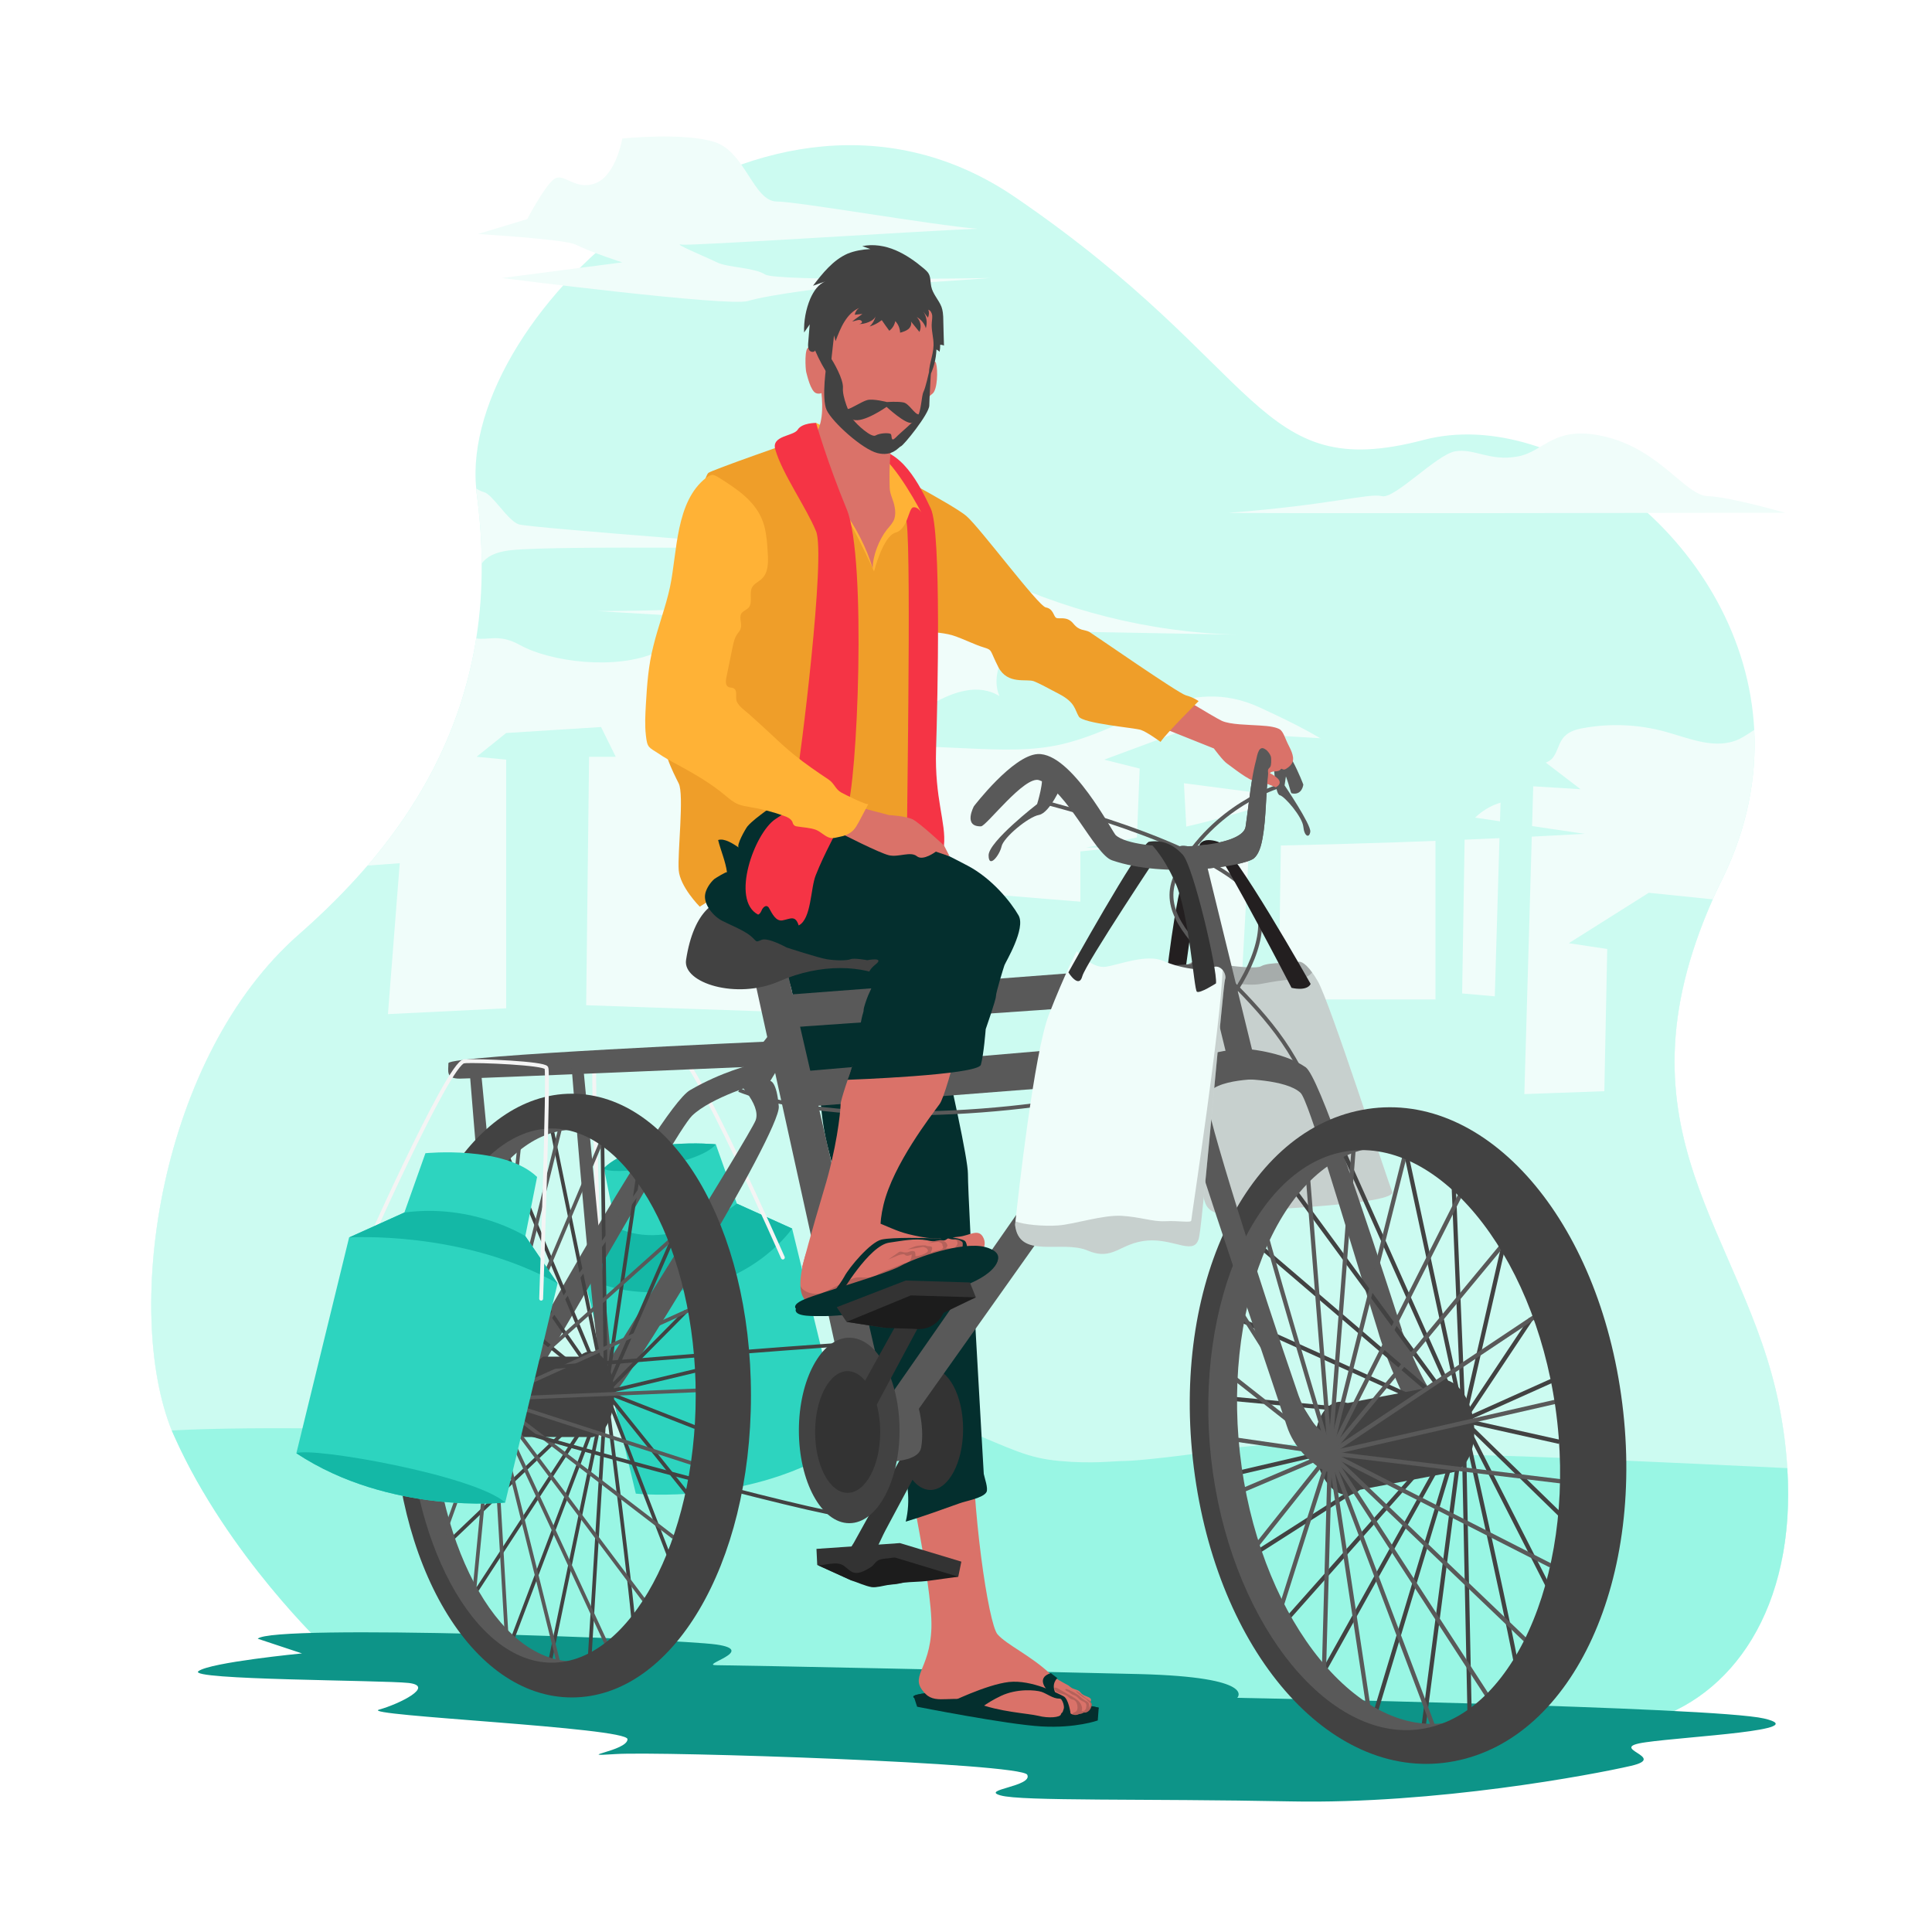 <svg version="1.2" xmlns="http://www.w3.org/2000/svg" viewBox="0 0 1000 1000" width="1000" height="1000">
	<title>7784318</title>
	<style>
		.s0 { fill: #ccfbf1 } 
		.s1 { fill: #f0fdfa } 
		.s2 { fill: #ccfbf1 } 
		.s3 { fill: #99f6e4 } 
		.s4 { fill: #0d9488 } 
		.s5 { fill: none;stroke: #f4f4f4;stroke-linecap: round;stroke-linejoin: round;stroke-width: 2 } 
		.s6 { fill: #2dd4bf } 
		.s7 { fill: #14b8a6 } 
		.s8 { fill: #042f2e } 
		.s9 { fill: #042f2e } 
		.s10 { fill: #da7269 } 
		.s11 { fill: #042f2e } 
		.s12 { opacity: .2;fill: #231f20 } 
		.s13 { fill: #231f20 } 
		.s14 { fill: #333333 } 
		.s15 { fill: #1c1c1c } 
		.s16 { fill: #595959 } 
		.s17 { fill: none;stroke: #424242;stroke-miterlimit:10;stroke-width: 2.2 } 
		.s18 { fill: #424242 } 
		.s19 { fill: none;stroke: #595959;stroke-miterlimit:10;stroke-width: 2.2 } 
		.s20 { fill: none;stroke: #424242;stroke-miterlimit:10;stroke-width: 1.9 } 
		.s21 { fill: none;stroke: #595959;stroke-miterlimit:10;stroke-width: 1.9 } 
		.s22 { fill: none;stroke: #595959;stroke-miterlimit:10;stroke-width: 2 } 
		.s23 { fill: #da7269 } 
		.s24 { fill: #ef9e29 } 
		.s25 { fill: #f53445 } 
		.s26 { fill: #ffb236 } 
	</style>
	<g id="BACKGROUND">
		<g id="&lt;Group&gt;">
			<path id="&lt;Path&gt;" class="s0" d="m922.4 806.7c-9 45.9-36.7 75.1-70.6 84.4-50.5 13.7-683.2-38.3-683.2-38.3 0 0-35.7-33.6-63.4-80.6-5.3-8.9-10.3-18.4-14.7-28.2q-0.8-1.7-1.6-3.6c-25.3-62.8-6.2-193.7 65.9-256.8 13.2-11.6 25-23.4 35.5-35.6 30.7-35.9 49.4-74.7 56.2-117.6q3-18.8 2.8-38.7c0-11.8-0.9-23.9-2.6-36.4q-0.1-1.2-0.2-2.4c-9.2-90.6 150-238.9 279-150.8 130.2 88.9 124.1 148.6 211.4 125.6 69.5-18.3 166.2 54.7 171.1 150.1 1.2 24.5-3.5 50.4-16.3 76.7q-2.8 5.6-5.2 11c-53.4 120.7 16.4 172.4 34.3 261.6q3.4 17.2 4.3 32.8c1.1 17.1 0.1 32.7-2.7 46.8z"/>
			<path id="&lt;Path&gt;" class="s1" d="m369.8 73.5c-16-5.1-47.7-1.8-47.7-1.8 0 0-3.2 19.1-14 23.2-10.8 4-16.4-6.2-21.6-2-5.1 4.2-13.6 20.5-13.6 20.5l-25.4 7.7c22.3 1.5 46 3.4 50.4 5.5 9.6 4.6 24.2 9.2 24.2 9.2l-62.3 8.1c0 0 117.2 15 127.3 11.9 10.1-3.1 48.3-8.5 64.7-8.5 16.4 0 60.8-3.4 60.8-3.4 0 0-110.4 1.9-116.5-1.8-6.1-3.8-19.2-3.5-25-6.3-5.7-2.8-23.7-10.2-18.3-9.2 4.5 0.8 122.5-7 153-8.2-23.2-1.9-93.2-14.1-103.7-14.1-12.1 0-16.3-25.8-32.3-30.8z"/>
			<path id="&lt;Path&gt;" class="s1" d="m636.3 265.4c-6.1 0.5 287.7 0 287.7 0 0 0-28.9-8.3-40.1-8.6-11.3-0.3-24.2-23.3-51.9-30.5-27.7-7.1-32.3 7.5-46.6 10-14.4 2.6-22.4-4.4-32.2-2.7-9.7 1.7-31.5 25-38 23.2-6.5-1.7-26.8 4.6-78.9 8.6z"/>
			<path id="&lt;Path&gt;" class="s1" d="m922.4 806.7c-9 45.9-36.7 75.1-70.6 84.4-50.5 13.7-683.2-38.3-683.2-38.3 0 0-35.7-33.6-63.4-80.6-5.3-8.9-10.3-18.4-14.7-28.2q-0.8-1.7-1.6-3.6c-25.3-62.8-6.2-193.7 65.9-256.8 13.2-11.6 25-23.4 35.5-35.6 30.7-35.9 49.4-74.7 56.2-117.6 5.8 1.2 11.8-2.5 22.3 3.3 16.5 9.2 50.5 13.1 70.8 4 20.3-9 22.3-5.2 28.7-9.7 6.4-4.4 20.4-6.9 20.4-6.9l-79.3-4.8c0 0 80-0.3 83.9-4.6 3.9-4.3 16.1-14.9 26.5-15.2h0.1c15.3-0.4 35.3-3.4 46 12.3 8.2-8.4 17.7-19.3 29.3-18.2 4.4 0.4 8.5 2.5 12.6 4.5 42.2 21 87.4 32.3 132.9 33.4q-44-0.8-88-1.6c-9-0.2-18.5-0.2-26.4 5.2-7.9 5.5-13.3 18.3-9 28.2-10.8-6.7-23.8-2.3-34.7 4-10.9 6.3-21.7 14.4-33.7 15.2-13.8 1-29.8-7.4-40.4 3.7q46.5 2.1 93 4.2c16.3 0.7 32.6 1.5 48.6-2.3 36.7-8.8 64.2-36.5 102.2-18.8 8.4 3.9 16.9 7.9 25.1 12.4 11.2 6.2 22.3 13.7 34.1 16.9-18.2-2.4-37.1 1.3-53.8 10.8 2.3-0.4 3.6 3.8 2.3 6.2-1.2 2.4-3.6 3.4-5.8 4.1-30.2 9.9-61.1 16-92 22 86 0 172-2.3 258-7.1q-28.4-4.2-56.7-8.4c4.7-4.5 10.4-7.5 16.3-8.4-11.9-8-25.5-12.1-39-12.1q27.3-3.5 54.5-7c2.9-0.3 5.9-0.8 8.1-3.1 2.4-2.6 3.1-7 5.2-10 2.6-3.8 6.8-5 10.7-5.7 14.1-2.6 28.6-2 42.6 1.8 12.7 3.5 26.2 9.6 38.4 3.8 2.7-1.3 5.1-3.1 7.7-4.7 1.2 24.5-3.5 50.4-16.3 76.7q-2.8 5.6-5.2 11c-53.4 120.7 16.4 172.4 34.3 261.6q3.4 17.2 4.3 32.8c1.1 17.1 0.1 32.7-2.7 46.8z"/>
			<path id="&lt;Compound Path&gt;" fill-rule="evenodd" class="s2" d="m922.4 806.7l-817.2-34.5c-5.3-8.9-10.3-18.4-14.7-28.2q-0.8-1.7-1.6-3.6c-25.3-62.8-6.2-193.7 65.9-256.8 13.2-11.6 25-23.4 35.5-35.6l16.6-1.2-6.1 78.1 61.2-3v-128.7l-15.3-1.5 15.3-12.3 49.1-3.1 7.6 15.4h-13.8l-1.5 128.6 179.2 6.2 1.6-65.9 75 6.1v-26l29.1-3.1 1.6-39.8-18.4-4.6 41.3-15.3 179.3 10.7 26 19.9-24.5-1.5-4.6 159.3 41.4-1.5 1.5-73.6-19.9-3 41.4-26.1 33.1 3.4c-53.4 120.7 16.4 172.4 34.3 261.6q3.4 17.2 4.3 32.8c1.1 17.1 0.1 32.7-2.7 46.8zm-274.3-396.7l-35.3-4.6 6.2 114.9h23zm94.9 6.2l-79.6-7.7-1.6 108.8h81.2zm33.7-1.6h-18.3l-1.6 99.6 16.9 1.5z"/>
			<path id="&lt;Path&gt;" class="s3" d="m851.8 891.1c-50.5 13.7-683.2-38.3-683.2-38.3 0 0-50.6-47.5-78.1-108.8q-0.8-1.7-1.6-3.6c90-4.8 299.3 6.9 312.5 8.2 15.4 1.5 71.5-19.3 97.1-8.9 25.5 10.4 33.2 15 50 16.5 16.9 1.6 27.6 0 33.7 0 6.1 0 33.7-3 52.1-6.1 18.4-3 39.8-3 58.2-1.5 18.4 1.5 39.8 4.6 70.5 4.6 20.1 0 105.8 4 162.1 6.7 4.7 73-29 119.1-73.3 131.2z"/>
		</g>
	</g>
	<g id="OBJECTS">
		<path id="&lt;Path&gt;" class="s1" d="m246.7 255.3q-0.1-1.2-0.2-2.4c1.7 1 3.1 1.6 3.9 1.8 4.5 1 12.3 14.7 18.1 16.7 5.8 1.9 151.7 12.6 147.6 12.6-4.1 0.1-127-1.7-150.8 0.7-9.7 0.9-13.7 3.9-16 7 0-11.8-0.9-23.9-2.6-36.4z"/>
		<g id="&lt;Group&gt;">
			<path id="&lt;Path&gt;" class="s4" d="m133.4 848.2c7.6-7.7 216 0 237.4 3 21.5 3.1-9.2 10.7 0 10.7 9.2 0 157.8 3.1 219.1 4.6 61.2 1.6 50.5 12.3 50.5 12.3 0 0 246.7 4.6 272.7 10.7 26 6.1-39.8 9.2-61.3 12.3-21.4 3 12.3 7.6-7.6 12.2-19.9 4.6-101.1 19.9-176.2 18.4-75.1-1.5-139.4 0-150.1-3.1-10.8-3 16.8-4.6 13.8-10.7-3.1-6.1-190-12.2-213-10.7-23 1.5 6.1-1.5 6.1-7.7 0-6.1-139.4-12.2-128.6-15.3 10.7-3 29.1-12.2 15.3-13.8-13.8-1.5-114.9-1.5-108.8-6.1 6.1-4.6 53.6-9.2 53.6-9.2z"/>
			<g id="&lt;Group&gt;">
				<path id="&lt;Path&gt;" class="s5" d="m310.6 667.6c0 0-4.1-117.1-2.8-119.5 1.4-2.4 34.4-3.8 42.6-3.4"/>
				<path id="&lt;Path&gt;" class="s6" d="m437.2 747.6c-48.3 32-108.1 25.5-108.1 25.5l-27.1-113.4 16.7-24.5-6.1-30.6c17-16.4 57.9-12.3 57.9-12.3l10.9 30.7 28.6 12.9z"/>
				<path id="&lt;Path&gt;" class="s7" d="m370.5 592.3c-8.7 10.9-56.3 16.8-57.9 12.3 17-16.4 57.9-12.3 57.9-12.3z"/>
				<path id="&lt;Path&gt;" class="s7" d="m302 659.7c0 0 15.9 13.3 53 7.9 37.1-5.5 55-31.7 55-31.7l-28.6-12.9c0 0-33.6 26.2-62.7 12.2z"/>
				<path id="&lt;Path&gt;" class="s5" d="m350.4 544.7c8.2 0.3 54.8 106.2 54.8 106.2"/>
			</g>
			<g id="&lt;Group&gt;">
				<g id="&lt;Group&gt;">
					<g id="&lt;Group&gt;">
						<path id="&lt;Path&gt;" class="s8" d="m568.7 883.9l-0.5 6.6c0 0-11.3 4.1-29.1 3.1-17.9-1-64.4-10.2-64.4-10.2l-1.5-4.6c-2.6-1.5 5.6-3.1 21.4-3.1 15.9 0 66.9 6.2 74.1 8.2z"/>
					</g>
					<path id="&lt;Path&gt;" class="s9" d="m568.7 883.9c-1 4.3-15.6 6-21.5 6.6-5.8 0.7-36-1.9-42.6-4.2-6.6-2.3-29.7-6.9-31.4-7.5-2.6-1.5 5.6-3.1 21.4-3.1 15.9 0 66.9 6.2 74.1 8.2z"/>
					<g id="&lt;Group&gt;">
						<path id="&lt;Path&gt;" class="s10" d="m565 882.9c-0.2 0.9-0.6 1.8-1.3 2.5-0.7 0.7-1.7 1.2-2.6 1q-0.1 0-0.1 0-1.2 0.7-2.5 0.8c-1 0.6-2.3 0.6-3.4 0.2-0.4-0.1-0.8-0.4-1.2-0.7q-0.1 0-0.1-0.1c-1.7-0.5-4.1-1.2-4.7 0.8-0.4 1.5-6.3 2.1-11.7 0.7-5.4-1.3-20.4-2-32-6.7-11.5-4.8-20.5 1.2-26.3-4.6-9.2-9.2 2.3-11.8 3-34.3 0.7-22.4-15.3-94.4-15.3-94.4l36.6-11.1c-0.7 43.6 8.2 103.5 12.9 108.9 4.8 5.5 17.1 10.9 27.3 20.5 2.6 2.4 5.8 4 8.9 5.7q0.5 0.2 0.9 0.6c0.3 0.2 0.5 0.4 0.8 0.6 1.3 1.1 3.2 1.1 4.5 2.1 0.4 0.4 0.8 0.9 1.2 1.3 1 0.9 2.4 1.2 3.6 1.8 0.7 0.3 1.4 0.9 1.2 1.6q0 0.2-0.1 0.4c-0.1 0.2-0.2 0.5-0.1 0.6 0.1 0.2 0.2 0.3 0.3 0.4 0.4 0.3 0.3 0.9 0.2 1.4z"/>
					</g>
					<path id="&lt;Path&gt;" class="s11" d="m490.8 881.6c0 0 19.7-9.7 31.4-11 11.8-1.3 25.8 6.1 28.3 7.4 2.6 1.3 3.6 8.7 3.6 8.7 0 0.1-2.6 1.1-2.8 1.2-1.1 0.3-1.7 0.6-1.6-0.4 0-1.2 1-2.5 1-3.9-0.1-1.4-0.5-2.7-1.3-3.9-0.1-0.1-0.3-0.3-0.5-0.4-0.2-0.1-0.5-0.1-0.7-0.1-3.2 0-6.2-2.5-9.1-3.5-3.1-1-12.8-1.8-21 2.1-8.1 3.8-12.7 8.1-12.7 8.1z"/>
					<path id="&lt;Path&gt;" class="s11" d="m542.4 875.2c0 0-6.8-6.6 1.5-9.2l3.4 2.6c0 0-3.6 3-0.8 8.1z"/>
					<path id="&lt;Path&gt;" class="s12" d="m565 882.9c-0.2 0.9-0.6 1.8-1.3 2.5-0.7 0.7-1.7 1.2-2.6 1q-0.1 0-0.1 0-1.2 0.7-2.5 0.8c-1 0.6-2.3 0.6-3.4 0.2q0-0.1 0.1-0.3 0-0.1 0-0.2c0.4-0.6 2-0.7 2.3-1.8 0.6-1.5 0-4.5-1.6-5.2-0.5-0.2-0.9-0.3-1.3-0.4-1-0.4-1.7-1.3-2.6-1.9-0.2-0.1-0.5-0.3-0.8-0.4-0.7-0.3-1.5-0.5-2.3-0.7-1-0.3-2.1-0.7-2.8-1.6-0.5-0.6-0.7-1.6 0.3-1.4 1 0.2 2.1 1 3 1.5q0.8 0.4 1.6 0.9 2 1.1 4.1 2.3c1.8 1.1 3.8 2.4 4.6 4.4 0.3 0.8 0.5 1.7 0.3 2.5 0 0.2-0.1 0.4-0.2 0.6 0.4 0 0.8 0.1 1.2-0.1 0.3-0.1 0.6-0.3 0.7-0.6 0.3-0.4 0.5-0.8 0.5-1.3 0.1-0.5 0.2-1.1 0-1.6-0.4-1.2-1.9-1.4-2.9-2.1-0.9-0.6-1.5-1.6-2.4-2.1-0.4-0.3-0.9-0.4-1.3-0.6-1-0.3-1.7-1-2.5-1.6-0.4-0.2-1.7-0.6-1.7-1.2 0.1-0.8 2.4 0.4 2.7 0.6 1.4 0.6 2.8 1.4 4.1 2.3 1.2 1 2.3 2.1 3.7 2.9 0.4 0.2 0.9 0.4 1.3 0.8 0.7 0.8 0.7 2 0.4 3q0.1-0.1 0.2-0.3c0.5-0.7 0.8-1.6 0.4-2.2q-0.1-0.3-0.3-0.4-0.6-0.6-1.2-1.2-0.3-0.4-0.7-0.7c-0.3-0.2-0.6-0.4-1-0.6-0.6-0.3-1.1-0.8-1.7-1.2q-1.2-1-2.4-2 0.2-0.1 0.4-0.1c0.3 0.1 0.6 0.3 0.8 0.5q0.4 0.2 0.7 0.5 0 0 0.1 0.1c1.5 1.2 3 2.5 4.7 3.5q0.3 0.2 0.6 0.3 0.2 0.1 0.4 0.2c-0.1 0.2-0.2 0.5-0.1 0.6 0.1 0.2 0.2 0.3 0.3 0.4 0.4 0.3 0.3 0.9 0.2 1.4z"/>
				</g>
				<g id="&lt;Group&gt;">
					<path id="&lt;Path&gt;" class="s11" d="m467.3 454.5c0 0 33.7 137.8 33.7 153.1 0 15.4 8.2 155.3 8.2 155.3 0.4 2.1 2.4 7.5 1.4 9.4-1.7 3.1-10.7 4.6-13.9 5.8-9.3 3.3-18.5 6.7-27.9 9.5 2.6-10.8 1.3-22.5-3.6-32.5-1.1-2.2-2.3-4.3-2.7-6.7-0.5-2.6-0.1-5.3-0.5-7.9-0.6-3.5-2.9-6.5-4.5-9.7-3.6-6.7-4.6-14.4-5.6-21.9-5.4-38-13-75.8-22.9-113-2.5-9.4-3.7-18-4.4-27.7-0.5-7.8-7.3-13.7-8.1-22.4-0.1-1.2-0.1-2.4-0.7-3.4-0.5-1-1.4-1.7-2.2-2.5-3.3-3.6-2.7-9-2.5-13.9 0.8-20.9-11.6-34.4-18.7-52.6z"/>
				</g>
				<g id="&lt;Group&gt;">
					<path id="&lt;Path&gt;" class="s13" d="m603.1 511.3c0 0 5.2-49.4 10.6-60.3 5.4-10.8 6.8-14.3 9.5-15.6 2.8-1.4 6.8 3.1 6.8 3.1 0 0-5.4 5.4-7.5 8.1-2 2.7-10.2 65-10.2 65z"/>
					<g id="&lt;Group&gt;">
						<path id="&lt;Path&gt;" class="s1" d="m618.1 497.7c2.3-0.4 30.7 4.8 34.7 2.4 4.1-2.4 17.7-1.4 18.8-2.1 1-0.7 4.4-0.7 10.5 9.9 6.2 10.6 35.8 102.5 38.5 108.9 2.7 6.5-66.4 9.2-73.9 9.9-7.5 0.7-18.4 4.4-22.4-3.1-4.1-7.4-28.3-122.2-6.2-125.9z"/>
						<path id="&lt;Path&gt;" class="s12" d="m646.7 626.7c-7.5 0.7-18.4 4.4-22.4-3-3.5-6.4-21.7-91.1-13.1-118 1.5-4.6 3.7-7.5 6.9-8 2.3-0.4 30.7 4.8 34.7 2.4 4.1-2.4 17.7-1.4 18.8-2.1 0.8-0.5 3.3-0.6 7.6 5.4 0.9 1.2 1.9 2.7 2.9 4.5 6.2 10.6 35.8 102.5 38.5 108.9 2.7 6.5-66.4 9.2-73.9 9.9z"/>
						<path id="&lt;Path&gt;" class="s12" d="m679.2 503.4c-2.8 3-5 2.9-10.4 3.5-6.8 0.7-8.8 1-16.3 2.4-7.5 1.3-18.7-1.4-25.2-1.4-6.3 0-10.3 3.5-16.1-2.2 1.5-4.6 3.7-7.5 6.9-8 2.3-0.4 30.7 4.8 34.7 2.4 4.1-2.4 17.7-1.4 18.8-2.1 0.8-0.5 3.3-0.6 7.6 5.4z"/>
					</g>
					<path id="&lt;Path&gt;" class="s14" d="m422.6 801.7l43.2-3 31.8 9.6-1.6 7.8-25.9 1.7c0 0-4.4 3.2-12.5 2.1-8.1-1.1-17-1.9-17-1.9l-17.6-8z"/>
					<path id="&lt;Path&gt;" class="s15" d="m423 810c1.2 0.6 4.7-0.4 6-0.5 2.8-0.3 5.6-0.7 8 1.1 1.6 1.2 3.1 2.9 5 3.4 2.4 0.6 4.7-0.6 6.8-1.7 1.1-0.6 2.2-1.2 3.1-2.1 0.6-0.6 1-1.2 1.6-1.8 1.6-1.5 3.9-1.6 6.1-1.8 1.1-0.1 3-0.6 4.1-0.3 0.1 0 32.3 9.8 32.3 9.8q-8 1.1-16 2.2c-4.1 0.5-8.2 0.4-12.4 0.9-2.7 0.3-5.4 0.8-8.1 1.2-2.5 0.4-5.8 1.4-8.3 1.1-3.4-0.6-7.2-2.4-10.6-3.5 0 0-17.6-8-17.6-8z"/>
					<path id="&lt;Path&gt;" class="s16" d="m754.8 724.8c-5.1-3.7-8.2-1.2-12.8-3.5-4-2-13.9-26.4-16.5-32.8h0.2c-20.1-62.2-43.1-131.3-49.9-136.1-12.1-8.4-31.9-9.6-31.9-9.6l-2.3 15.7c0 0 24.1 0 31.6 7.2 4.1 3.9 21.8 64.5 39.9 122.8 3.7 13.4 16.4 43.6 21.8 47.4 5.4 3.8 12 10.1 17.9 8.1 5.8-2 7.1-15.4 2-19.2z"/>
					<g id="&lt;Group&gt;">
						<g id="&lt;Group&gt;">
							<path id="&lt;Path&gt;" class="s17" d="m760.7 889.3l-3.2-154.1-31.4-146.1"/>
							<path id="&lt;Path&gt;" class="s17" d="m785.5 866.7c0.5-4.6-28-131.5-28-131.5l-5.3-127.1"/>
							<path id="&lt;Path&gt;" class="s17" d="m801.3 821.2l-43.8-86 20.9-91.3"/>
							<path id="&lt;Path&gt;" class="s17" d="m808.7 785.1l-51.2-49.9 35-52.6"/>
							<path id="&lt;Path&gt;" class="s17" d="m807.2 746.3l-49.7-11.1 47.9-21.5"/>
							<path id="&lt;Path&gt;" class="s17" d="m736 900.1l21.5-164.9-64.2-143.8"/>
							<path id="&lt;Path&gt;" class="s17" d="m707.9 899.9l49.6-164.7-91.2-124.2"/>
							<path id="&lt;Path&gt;" class="s17" d="m677.5 878.8l80-143.6-112.3-96.1"/>
							<path id="&lt;Path&gt;" class="s17" d="m656.2 849.3l101.3-114.1-123.1-55.5"/>
							<path id="&lt;Path&gt;" class="s17" d="m643 808.3l114.5-73.1-130.6-12.2"/>
							<path id="&lt;Path&gt;" class="s17" d="m629.9 764.9l127.6-29.7"/>
						</g>
						<g id="&lt;Group&gt;">
							<path id="&lt;Compound Path&gt;" fill-rule="evenodd" class="s16" d="m753.2 910.6c-60.5 11.5-118.3-53.1-131.6-147.2-13.4-94 23.5-176.6 84-188.1 60.5-11.5 118.3 53.1 131.7 147.1 13.3 94.1-23.6 176.7-84.1 188.2zm-44.9-316.1c-47 9-77 84.5-65.6 164.9 11.4 80.5 60.8 140.9 107.8 132 47-9 77-84.5 65.6-164.9-11.4-80.5-60.8-140.9-107.8-132z"/>
						</g>
						<g id="&lt;Group&gt;">
							<path id="&lt;Path&gt;" class="s18" d="m710.1 746.9c1.9 13.2-3.1 25.2-11.1 26.7-8.1 1.5-16.1-7.9-18-21.2-1.9-13.2 3.1-25.1 11.2-26.7 8-1.5 16.1 8 17.9 21.2z"/>
							<path id="&lt;Path&gt;" class="s18" d="m762.7 735.4c1.9 13.2-3.1 25.2-11.2 26.7-8 1.6-16.1-7.9-18-21.1-1.8-13.3 3.2-25.2 11.2-26.8 8.1-1.5 16.1 8 18 21.2z"/>
							<path id="&lt;Path&gt;" class="s18" d="m752.8 761.8l-54.8 10.4-6.3-44.9 54.8-10.4z"/>
						</g>
						<g id="&lt;Group&gt;">
							<path id="&lt;Path&gt;" class="s19" d="m676.3 600.7l12.1 151.5 22.5 148.8"/>
							<path id="&lt;Path&gt;" class="s19" d="m651.5 623.3c-0.5 4.6 36.9 128.9 36.9 128.9l-3.6 129.7"/>
							<path id="&lt;Path&gt;" class="s19" d="m635.7 668.8l52.7 83.4-29.8 93.9"/>
							<path id="&lt;Path&gt;" class="s19" d="m628.3 704.9l60.1 47.3-43.9 55.2"/>
							<path id="&lt;Path&gt;" class="s19" d="m629.8 743.7l58.6 8.5-56.8 24.1"/>
							<path id="&lt;Path&gt;" class="s19" d="m701 589.9l-12.6 162.3 55.3 146.4"/>
							<path id="&lt;Path&gt;" class="s19" d="m729.1 590.2l-40.7 162 82.3 126.8"/>
							<path id="&lt;Path&gt;" class="s19" d="m759.5 611.2l-71.1 141 103.4 98.8"/>
							<path id="&lt;Path&gt;" class="s19" d="m780.8 640.7l-92.4 111.5 114.2 58.1"/>
							<path id="&lt;Path&gt;" class="s19" d="m794 681.8l-105.6 70.4 121.7 14.8"/>
							<path id="&lt;Path&gt;" class="s19" d="m807.1 725.1l-118.7 27.1"/>
						</g>
						<g id="&lt;Group&gt;">
							<path id="&lt;Compound Path&gt;" fill-rule="evenodd" class="s18" d="m752.7 911.6c-61.8 11.8-120.8-53.1-134.2-147.6-13.4-94.5 24.5-177.8 86.4-189.5 61.8-11.8 120.8 53.1 134.2 147.6 13.4 94.5-24.5 177.8-86.4 189.5zm-57.4-315.4c-48.1 9.1-79 85.2-67.5 166.1 11.5 80.8 61.8 141.5 109.8 132.3 48.1-9.1 79-85.2 67.5-166-11.5-80.9-61.8-141.5-109.8-132.4z"/>
						</g>
					</g>
					<path id="&lt;Path&gt;" class="s14" d="m498.5 739.7c0 17.4-7.6 31.5-16.9 31.5-9.3 0-16.8-14.1-16.8-31.5 0-17.4 7.5-31.5 16.8-31.5 9.3 0 16.9 14.1 16.9 31.5z"/>
					<path id="&lt;Path&gt;" class="s14" d="m440.2 801.4c0.5-0.9 1.1-1.9 1.7-2.8q9.3-16.7 18.5-33.4 6.8-12.1 13.6-24.2l12.2-1q-0.1 0.1-0.1 0.2-8.2 15.3-16.4 30.6-5.8 10.8-11.5 21.5c-2.9 5.4-5.9 14.6-11.7 17.4-0.4 0.1-0.8 0.3-1.3 0.3-0.6 0.1-1.2-0.2-1.8-0.5q-2.1-1.1-3.9-2.6c-0.3-0.2-0.5-0.4-0.7-0.7-0.2-0.5-0.1-1 0-1.5 0.3-1.1 0.8-2.2 1.4-3.3z"/>
					<path id="&lt;Path&gt;" class="s16" d="m380.1 558.3l28.5-36 5.4 12-15.3 25.2c0 0 3.3 0 4.4 13.2 1.1 13.2-82.1 150.1-88.6 152.5-6.6 2.4-5.5-10.8-5.5-10.8 0 0 78.8-126.1 82.1-134.5 3.2-8.4-11-21.6-11-21.6z"/>
					<path id="&lt;Path&gt;" class="s16" d="m388.6 498.1l53.2 241.4 17.3-13.4-52-225.1z"/>
					<g id="&lt;Group&gt;">
						<path id="&lt;Path&gt;" class="s16" d="m400.5 515.4l218.3-16.6v18.4l-211.7 14.7z"/>
					</g>
					<g id="&lt;Group&gt;">
						<path id="&lt;Path&gt;" class="s18" d="m355.1 496.9c4-26.3 16.3-32.6 23.6-30.6 7.2 2 49.9 7.5 67.8 5.3 17.8-2.1 28.4 9.5 29.7 16.9 1.3 7.4-2.6 25.6-16 18.3-13.4-7.3-35.2-8.4-57.1 1.2-21.9 9.5-49.8 0.8-48-11.1z"/>
					</g>
					<path id="&lt;Path&gt;" class="s16" d="m409.9 555l195.6-16.7-11.7 20.8-183.9 14.3z"/>
					<path id="&lt;Path&gt;" class="s16" d="m624.6 487.3l-169.5 243.3 9.2 14.5 169.7-239.3z"/>
					<path id="&lt;Path&gt;" class="s16" d="m623.1 441.4l26.5 108.2-13.4 1.9-26.9-110.1c0 0-2.2-8.3 13.8 0z"/>
					<path id="&lt;Path&gt;" class="s16" d="m388.9 551.1c0 0-15.4 3.6-31.8 13.2-16.4 9.6-98.4 159.7-98.4 159.7 0 0 1.1 7.2 6.6 6 5.4-1.2 83.1-142.9 92.9-152.5 9.9-9.6 34.7-16.8 34.7-16.8z"/>
					<path id="&lt;Path&gt;" class="s16" d="m397.6 539.1c0 0-165.5 7.2-165.5 11.2 0 4-1.5 8 5.8 8 7.3 0 156.8-6.4 156.8-6.4z"/>
					<path id="&lt;Path&gt;" class="s16" d="m243 553.5c0 0 13.9 175.3 18.2 176.1 4.4 0.8 3.7-9.6 3.7-9.6l-16.1-167.3z"/>
					<path id="&lt;Path&gt;" class="s16" d="m295.5 547.9c0 0 13.9 175.3 18.2 176.1 4.4 0.8 3.7-9.6 3.7-9.6l-16-167.3z"/>
					<path id="&lt;Path&gt;" class="s16" d="m434.6 724.6l39.5-0.8c0 0 4.8 13.5 2.7 25.4-2 12-40.1 6-40.1 6 0 0-7.5-20.2-2.1-30.6z"/>
					<g id="&lt;Group&gt;">
						<g id="&lt;Group&gt;">
							<path id="&lt;Path&gt;" class="s20" d="m305.1 859.8l8.5-139.2-1.9-137.7"/>
							<path id="&lt;Path&gt;" class="s20" d="m328 843.6c0.9-4-14.4-123-14.4-123l17.2-116"/>
							<path id="&lt;Path&gt;" class="s20" d="m346.2 805.3l-32.6-84.7 34.5-79.2"/>
							<path id="&lt;Path&gt;" class="s20" d="m356.5 774l-42.9-53.4 41.5-41.9"/>
							<path id="&lt;Path&gt;" class="s20" d="m359.8 738.7l-46.2-18.1 48.5-11.6"/>
							<path id="&lt;Path&gt;" class="s20" d="m283.6 865.3l30-144.7-29-141.2"/>
							<path id="&lt;Path&gt;" class="s20" d="m260.7 860.3l52.9-139.7-53.3-128.1"/>
							<path id="&lt;Path&gt;" class="s20" d="m238.3 836.1l75.3-115.5-73.9-106.4"/>
							<path id="&lt;Path&gt;" class="s20" d="m224.3 805.8l89.3-85.2-87.5-71.6"/>
							<path id="&lt;Path&gt;" class="s20" d="m218.2 766.5l95.4-45.9-98.7-33.8"/>
							<path id="&lt;Path&gt;" class="s20" d="m212.6 725.1l101-4.5"/>
						</g>
						<g id="&lt;Group&gt;">
							<path id="&lt;Compound Path&gt;" fill-rule="evenodd" class="s16" d="m296.5 877.7c-50.8 0-90.6-68.2-90.6-155.4 0-87.1 39.8-155.3 90.6-155.3 50.8 0 90.6 68.2 90.6 155.3 0 87.2-39.8 155.4-90.6 155.4zm0-292.9c-39.5 0-72.8 63-72.8 137.5 0 74.6 33.3 137.6 72.8 137.6 39.5 0 72.9-63 72.9-137.6 0-74.5-33.4-137.5-72.9-137.5z"/>
						</g>
						<g id="&lt;Group&gt;">
							<path id="&lt;Path&gt;" class="s18" d="m273.5 723c0 12.3-5.5 22.2-12.2 22.2-6.8 0-12.3-9.9-12.3-22.2 0-12.2 5.5-22.2 12.3-22.2 6.7 0 12.2 10 12.2 22.2z"/>
							<path id="&lt;Path&gt;" class="s18" d="m317.9 721.7c0 12.2-5.5 22.2-12.3 22.2-6.8 0-12.2-10-12.2-22.2 0-12.3 5.4-22.2 12.2-22.2 6.8 0 12.3 9.9 12.3 22.2z"/>
							<path id="&lt;Path&gt;" class="s18" d="m306.7 743.8h-46v-41.6h46z"/>
						</g>
						<g id="&lt;Group&gt;">
							<path id="&lt;Path&gt;" class="s21" d="m269.6 584.9l-14.5 139.2 8 137.7"/>
							<path id="&lt;Path&gt;" class="s21" d="m246.7 601.1c-0.9 4 8.4 123 8.4 123l-11.2 116"/>
							<path id="&lt;Path&gt;" class="s21" d="m228.5 639.4l26.6 84.7-28.5 79.2"/>
							<path id="&lt;Path&gt;" class="s21" d="m218.2 670.7l36.9 53.4-35.5 41.9"/>
							<path id="&lt;Path&gt;" class="s21" d="m214.9 706l40.2 18.1-42.5 11.6"/>
							<path id="&lt;Path&gt;" class="s21" d="m291.1 579.4l-36 144.7 35.1 141.2"/>
							<path id="&lt;Path&gt;" class="s21" d="m314 584.4l-58.9 139.7 59.4 128.1"/>
							<path id="&lt;Path&gt;" class="s21" d="m336.4 608.6l-81.3 115.5 79.9 106.4"/>
							<path id="&lt;Path&gt;" class="s21" d="m350.4 638.9l-95.3 85.2 93.5 71.6"/>
							<path id="&lt;Path&gt;" class="s21" d="m356.5 678.2l-101.4 45.9 104.7 33.8"/>
							<path id="&lt;Path&gt;" class="s21" d="m362.1 719.6l-107 4.5"/>
						</g>
						<g id="&lt;Group&gt;">
							<path id="&lt;Compound Path&gt;" fill-rule="evenodd" class="s18" d="m296 878.6c-51.9 0-92.7-68.7-92.7-156.3 0-87.5 40.8-156.2 92.7-156.2 52 0 92.7 68.7 92.7 156.2 0 87.6-40.7 156.3-92.7 156.3zm-10.4-294.5c-40.3 0-74.5 63.3-74.5 138.2 0 75 34.2 138.3 74.5 138.3 40.4 0 74.5-63.3 74.5-138.3 0-74.9-34.1-138.2-74.5-138.2z"/>
						</g>
					</g>
					<path id="&lt;Path&gt;" class="s16" d="m688.4 743.2c-4.3-1.5-12-7.3-17.3-23.9-17.8-51.4-48.1-146.7-46.5-151.8 3.1-9.6 30.1-9 30.1-9l-10.8-15.7c0 0-32.7 1.2-35 16.9-1.1 8 37.3 118.3 57.1 178.2 3.8 11.9 12.5 18.4 16 21.2 3.6 2.8 9.5 4.8 11.3 0.8 1.8-4.1-0.5-15.1-4.9-16.7z"/>
					<path id="&lt;Path&gt;" class="s16" d="m538.8 400.8c2 2.6-2 15.4-2 15.4 0 0-25.1 19.4-25.1 26.5 0 7.2 5.7 0 6.7-4.6 1-4.6 13.8-15.3 19.4-16.3 5.6-1.1 11.7-15.3 11.7-15.3z"/>
					<path id="&lt;Path&gt;" class="s16" d="m659.3 394.9c0 0 0.5 16.1 3.1 16.7 2.5 0.5 11.7 11.2 12.2 16.3 0.5 5.1 3.1 6.1 3.6 2.6 0.5-3.6-13.3-24-13.3-24l1.6-10.8c0 0-3.6-4.7-7.2-0.8z"/>
					<path id="&lt;Path&gt;" class="s22" d="m539.8 415.1c0 0 78.7 19.4 105.2 45 26.6 25.5-26 88.3-58.7 101.1-32.7 12.7-147.6 25-203.8 3"/>
					<path id="&lt;Path&gt;" class="s22" d="m661.9 407c0 0-33.2 9.7-52.1 43.9-18.9 34.2 44.9 55.6 67.4 112.3"/>
					<path id="&lt;Path&gt;" class="s18" d="m465.6 740.4c0 26.5-11.6 48-26 48-14.4 0-26.1-21.5-26.1-48 0-26.5 11.7-48 26.1-48 14.4 0 26 21.5 26 48z"/>
					<path id="&lt;Path&gt;" class="s20" d="m255.9 710.1c0 0 173.3-14.3 184.2-14.3 10.9 0 20.4 20.1 19.7 44.9-0.7 24.9-10.2 42.6-21.1 43.6-10.9 1-180.1-44.9-185.9-49-5.7-4.1-4.7-22.1 3.1-25.2z"/>
					<path id="&lt;Path&gt;" class="s14" d="m455.6 741.2c0 17.4-7.6 31.5-16.9 31.5-9.3 0-16.8-14.1-16.8-31.5 0-17.4 7.5-31.5 16.8-31.5 9.3 0 16.9 14.1 16.9 31.5z"/>
					<path id="&lt;Path&gt;" class="s14" d="m438.7 730.9l33.7-60.5 12.3-1-37.3 69.6z"/>
					<g id="&lt;Group&gt;">
						<path id="&lt;Path&gt;" class="s1" d="m634.1 506.9c-1 2.2-11.3 122.7-13.4 133.2-2 10.6-12.4 0.9-26.8 2-14.4 1.2-17.5 10.8-30.9 5.2-13.4-5.7-35.6 4.8-37.6-13.3 0 0 0-0.6 0.2-1.8 1.3-12.5 9.7-87.7 17.3-107 8.2-21.2 14.4-32.8 14.4-32.8 0 0 7.8 9 15 8 7.2-1.1 21.1-6.8 29.9-3 8.7 3.8 20.6 5.6 25.2 3.4 2.3-1.1 4.1-0.2 5.4 1.2 1.3 1.6 1.8 3.8 1.3 4.9z"/>
						<path id="&lt;Path&gt;" class="s12" d="m634.1 506.9c-1 2.2-11.3 122.7-13.4 133.2-2 10.6-12.4 0.9-26.8 2-14.4 1.2-17.5 10.8-30.9 5.2-13.4-5.7-35.6 4.8-37.6-13.3 0 0 0-0.6 0.2-1.8 4.5 1.7 14.5 2.6 21.9 2.1 8.6-0.6 23-5.5 33-5 10 0.6 15.8 3.1 22.7 2.8 6.9-0.4 13.4 1 13.4-0.4 0-1.2 15.4-101.9 16.2-129.7 1.3 1.6 1.8 3.8 1.3 4.9z"/>
					</g>
					<path id="&lt;Path&gt;" class="s14" d="m553 503.3c0 0 35.6-64.2 41.6-67.6l6.9 3.7c0 0-39.5 59.2-41.3 65.9-1.8 6.7-7.2-2-7.2-2z"/>
					<path id="&lt;Path&gt;" class="s16" d="m577.6 432.4c10.2 8.7 65 7.9 67.1-4.4 2-12.3 4.4-46.6 12.6-46.6 8.1 0 17.3 24.7 17.3 24.7 0 0-0.6 5.8-6.1 4.5-0.8-0.2-3.1-15.7-9.2-15.7-6.1 0-1.3 41.5-10.2 49.3-4.6 4-45.6 10.7-73.5 1.1-9-3-23.5-36.8-37.8-41.5-7.5-2.4-27.2 23.7-30 23.9-9.5 0.3-3.7-10.4-3.7-10.4 0 0 20.1-26.3 33-27 17.5-0.9 38.7 40.6 40.5 42.1z"/>
					<path id="&lt;Path&gt;" class="s14" d="m594.6 435.7c6.3-1 12.1 0.7 17.6 6.7 5.5 6.1 18 59.5 17.2 66.6 0 0-8.4 5.4-9.9 4.3-1.5-1-4-40.3-11-56.1-7-15.8-13.9-21.5-13.9-21.5z"/>
					<path id="&lt;Path&gt;" class="s13" d="m678.4 509.3c0 0-39.9-70.8-48-73.6-8.2-2.7-9.6 1.7-9.6 1.7 0 0 3.5-2 8.9 3.8 5.4 5.8 38.8 70.1 38.8 70.1 0 0 7.8 2 9.9-2z"/>
				</g>
				<g id="&lt;Group&gt;">
					<g id="&lt;Group&gt;">
						<path id="&lt;Path&gt;" class="s23" d="m604.2 356.4c0 0 23.8 14.6 28.2 16.7 4.4 2 13.6 2 19.4 2.4 5.8 0.3 8.9 1 10.6 2 1.8 1.1 3 5.1 3.9 6.9 1.3 2.8 3.9 6.9 2.7 10.1-0.6 1.4-1.8 2.5-3.1 3.3-0.6 0.4-1.3 0.7-1.9 0.4-0.3-0.1-0.5-0.3-0.7-0.3-0.3 0-0.4 0.3-0.6 0.5-1.4 1.5-4.1 0.2-5.4 1.8 1.5 0.7 2.8 1.6 4.1 2.8 2.7 2.8-1.1 4.5-1.1 4.5 0 0-6.8-3.1-10.2-3.1-3.4 0-12.9-7.8-15-9.2-2-1.3-6.8-7.8-6.8-7.8l-42.5-17z"/>
					</g>
					<g id="&lt;Group&gt;">
						<path id="&lt;Path&gt;" class="s23" d="m505.3 507.4c-1.9 1.9-14.6 58.3-19 64.1-4.3 5.9-24 31.2-29 52.1-5 20.9 3.3 25.2 3.3 25.2l-45.5 7.3c0 0 5.1-19.4 11.4-40.3 6.4-20.9 8.5-39.4 8.6-44.3 0.2-4.8 16.2-47.6 16.2-47.6z"/>
					</g>
					<g id="&lt;Group&gt;">
						<path id="&lt;Path&gt;" class="s24" d="m449.8 238.5c3.2 1.5 43.3 22.6 50.3 28.5 6.9 5.8 37.2 46.6 41.2 47.4 4 0.7 4 4.7 5.4 5.4 1.5 0.8 5.5-1.1 8.8 2.9 3.3 4.1 5.8 3 8.4 4.4 2.5 1.5 45.9 31.7 49.9 32.8 4.1 1.1 6.6 3 6.6 3 0 0-16.8 16.7-19.7 21.1 0 0-6.9-5.1-10.2-6.2-3.3-1.1-29.9-3.3-32.1-6.9-2.2-3.7-1.8-7.3-10.2-11.7-8.4-4.4-9.5-5.1-13.1-6.6-3.7-1.4-13.5 1.9-18.3-7.2-4.7-9.2-2.9-8.8-7.6-10.3-4.7-1.4-10.2-4.3-16-6.2-5.9-1.8-13.9-1.8-13.9-1.8 0 0-9.2 47.8-9.3 51.8 0 4 7 19.3 7 19.3 0 0-4.3 5.5-2.4 7.3 1.8 1.8-5 9.9-5 9.9l11.4 26.2c0 0-31.1-14.9-36.6-16-5.6-1.1-28.5-1.9-29.3-0.4-0.7 1.5-19.4 20-23 19.7-3.5-0.3-12.4 13.1-13.4 13.9-1.1 0.7-16.5 10.5-16.5 10.5 0 0-10.2-10.2-10.9-18.9-0.7-8.8 2.9-39.1 0-44.9-2.9-5.8-10.2-19.7-6.6-26.6 3.7-6.9 9.2-24.1 4.8-33.2-4.4-9.1 4-53.9 6.2-65.3 2.2-11.3 9.1-34 10.9-35.6 1.8-1.5 44.9-16.5 44.9-16.5z"/>
					</g>
					<path id="&lt;Path&gt;" class="s25" d="m449.9 232.7c16.4-1.7 26.4 18.9 31.9 30.6 5.5 11.7 3.5 99.2 2.7 124.7-0.8 25.5 5.3 37.9 4.1 49.6-1.3 11.7-2.1 43.4-6.8 41.4-4.7-2-0.5-6.4-5.5-11.5-5-5.1-6.7-9.5-7-19-0.2-9.4 2.5-159.7 0-177.9-2.4-18.2-24.9-28.4-24.9-28.4z"/>
					<g id="&lt;Group&gt;">
						<path id="&lt;Path&gt;" class="s26" d="m454.1 234.5c9.5 5.1 22.9 31 22.9 31 0 0-1.7-3.3-4.3-2.9-2.5 0.3-2.7 11.3-9.2 13.1-6.5 1.8-11.1 20.1-11.1 20.1 0 0-13.9-31.4-21.2-38-7.3-6.5-14.3-27.7-14.3-27.7l5.5-11.2z"/>
					</g>
					<g id="&lt;Group&gt;">
						<path id="&lt;Path&gt;" class="s10" d="m423.9 195.4c0 0 8 34.4-11 32.9 2.9 3.6 4.1 7.6 6.4 11.6 2.6 4.7 5.9 9 9.1 13.3q3.9 5.2 7.8 10.4c6.6 8.9 12.4 20 15.5 30.6 0-6.5 3.3-14.9 7.3-20 1.4-1.7 3.1-3.4 3.9-5.6 0.6-1.9 0.6-4 0.2-6-0.5-3.5-2.5-6.6-2.6-10.1-0.1-2.5-0.1-5.1-0.1-7.6 0.1-7.9 0.8-15.9 2.8-23.5 4.1-15.3-39.3-26-39.3-26z"/>
					</g>
					<path id="&lt;Path&gt;" class="s23" d="m427.9 185.6c0 0-6.6-5.4-9.1-5.8-2.6-0.4-1.9 11.3-1.5 12.8 0.4 1.4 2.2 9.8 5.1 10.9 2.9 1.1 5.5-1.8 5.5-1.8z"/>
					<g id="&lt;Group&gt;">
						<path id="&lt;Path&gt;" class="s10" d="m477.8 191.8c0 0 5.7-7.3 6.7-3.8 1 3.5 0.8 13.8-1.9 15.8-2.7 1.9-2.9 4.5-4.8 2.6-1.8-1.8 0-14.6 0-14.6z"/>
					</g>
					<g id="&lt;Group&gt;">
						<path id="&lt;Path&gt;" class="s23" d="m461.1 143.2c9.2-0.4 20.9 10.2 22.8 20.9 2 10.7-1.4 23.9-2.9 31.1-1.5 7.3-0.5 15.6-3.9 21.4-3.4 5.9-12.6 17.1-21.9 16.1-9.2-1-25.3-17-27.2-23.4-1.9-6.3-2.4-43.2 0-51 2.4-7.8 22.4-14.6 33.1-15.1z"/>
					</g>
					<g id="&lt;Group&gt;">
						<path id="&lt;Path&gt;" class="s18" d="m453.3 163.4c-0.5 2.1-1.6 4.1-3.2 5.6 2.3-0.7 4.4-1.8 6.3-3.3q1.9 2.8 3.9 5.5c1.6-1.2 2.7-3 3.1-5 1.5 1.6 2.4 3.7 2.5 6 1.5-0.4 3-0.9 4.2-1.8 1.2-1 1.9-2.6 1.4-4q2.2 2.7 4.4 5.4c1.2-2.6 0.6-5.8-1.4-7.7 2.2 1.2 4 3.3 4.7 5.8 0.9-2.9 0.4-6.2-1.3-8.6q1.2 1.5 2.4 3.1c0.6-1.3 0.7-2.8 0.2-4.1 1.2 0.4 1.8 1.7 2 2.9 0.1 1.2-0.1 2.5-0.2 3.7-0.4 3.9 1 7.8 0.9 11.8-0.1 5.6-3 11.1-2.3 16.7 2.3-4.5 3.6-9.4 3.8-14.5 0.6 0.3 1.2 0.7 1.6 1.2q0.4-1.8 0.3-3.6c0.7-0.1 1.4 0.1 2 0.4q-0.1-3.4-0.2-6.9-0.1-4.1-0.2-8.2-0.1-1.1-0.2-2.1-0.2-1.5-0.7-2.9c-1.4-3.6-4.5-6.6-5.3-10.5-0.5-2.2-0.2-4.6-1.3-6.6-0.6-1.1-1.6-1.9-2.5-2.7-4.5-3.8-9.3-7.2-14.7-9.5-5.4-2.3-11.5-3.3-17.2-2.1q2.1 0.8 4.2 1.5c-4 0.2-8.1 0.9-11.8 2.4-7.5 3.3-12.9 10.1-17.9 16.6q3.3-1.2 6.6-2.3c-3.9 1.4-6.3 5.2-8 9-2.3 5.5-3.4 11.5-3.2 17.5q1.5-2.1 2.9-4.2-0.4 4.9-0.8 9.8c-0.1 1.2-0.1 2.6 0.6 3.6 0.7 1 2.5 1.2 3 0.1 2.1 4.9 4.6 9.5 7.6 13.9q0.9-10.9 2.2-21.7 0.4 1.5 0.8 3c2.5-6.9 5.7-14.5 12.4-17.3-1.3 0.7-2.2 2.1-2.5 3.6q2-0.2 4-0.4c-1.8 1.3-3.6 2.5-5.3 3.9 1.1-0.1 3.4-1.2 4.4-0.6 1.2 0.7 0.7 1.6-0.8 1.9 2.4 0.2 7.9-1.4 8.6-4.3z"/>
					</g>
					<path id="&lt;Path&gt;" class="s18" d="m429.5 184.4c2 3.1 7.1 11.8 6.8 16.4-0.4 4.5 3.4 13.8 5.3 16.4 1.8 2.5 9.4 9.5 11.6 8.2 2.2-1.3 7.1-1.5 7.9-0.7 0.7 0.7-0.2 4.5 2.5 1.8 2.7-2.8 8.9-7.7 11.1-10.6 2.2-2.9 2.2-10.9 3.3-13.1 1.1-2.2 2.8-10 2.8-10l1 0.7c0 0-0.7 12-0.8 16.4-0.1 4.4-13.4 20.8-14.7 21.1-1.2 0.4-4.3 5.5-12.2 3.5-7.8-2-23.3-16-26.2-22.2-2.9-6.2 0-24.3 0-24.3z"/>
					<path id="&lt;Path&gt;" class="s18" d="m438.8 211.7c1.5 0 7.1-3.8 10-4.6 3-0.9 10.3 1 10.3 1 0 0 5.6-0.4 8.5 0.2 2.9 0.5 5.7 6.1 7.9 6.2 2.2 0.1-0.3 3.2-3.5 4.3-3.1 1.1-13.1-8.2-13.1-8.2 0 0-12.2 8.6-17.3 6.6-5.2-2-2.8-5.5-2.8-5.5z"/>
					<g id="&lt;Group&gt;">
						<path id="&lt;Path&gt;" class="s8" d="m365.2 461.9q-0.1 0.5-0.2 0.9c-1 5.3 4.3 11.6 9 13.9 3.9 2 11.2 4.9 14.6 7.8 3.4 2.9 2.2 3.4 5.5 2 3.3-1.5 13 3.9 13 3.9 0 0 16.5 5.4 20.9 6.1 4.4 0.7 10.2 0.8 12.2 0 1.9-0.8 8.7 0.5 8.7 0.5 0 0 9.2-1.8 4.4 2.1-4.9 3.9-4.4 6.8-2.4 8.3 1.9 1.4-0.5 5.3-1.5 7.7-1 2.5-2.4 6.4-2.4 7.8 0 1.5-0.8 1-2.6 13.6-1.8 12.7-5.7 22.4-5.7 22.4 0 0 67.6-2.4 69-7.8 1.5-5.3 2.5-18.4 2.5-18.4 0-0.1 5.3-15.1 5.3-17.1 0-1.9 3.9-14.6 4.4-16 0.5-1.5 11.2-19 7.3-25.8-3.9-6.8-13.6-19-26.3-25.7-12.7-6.8-65.6-33.1-79.7-34.6-9.1-0.9-17.8 1.1-25.2 6.5-2.9 2.2-6.8 5-9.1 7.7-1 1.2-6 10-4.5 11-2.8-1.9-7.4-5-10.7-3.9 1.4 5.6 3.8 10.9 4.6 16.7-0.1-0.6-6.1 3.1-6.6 3.5-2 1.8-3.7 4.3-4.5 6.9z"/>
					</g>
					<g id="&lt;Group&gt;">
						<path id="&lt;Path&gt;" class="s25" d="m401.3 232.7c-2.2-7.4 9.4-6.8 11.6-10.3 2.2-3.6 9.5-3.5 9.5-3.5 0 0 5.5 19.6 15.9 44.8 10.4 25.1 5.5 143.5-0.1 155.8-5.6 12.3-11.2 21.4-16 33.6-2.7 6.7-2.2 22.6-8.8 25.9-1.8-5.6-4.4-3.3-8.5-2.6-3.3 0.5-5.2-3.4-6.8-6.3-0.2-0.4-0.4-0.7-0.8-0.9-1-0.7-2.2 0.4-2.8 1.4-0.5 1.1-1 2.4-2.1 2.8-14.4-7.5-1.9-42.2 8.9-49.4 10.2-6.8 8.1-5.2 10.6-18.4 2.5-13.2 15.6-118.3 10.5-130.6-5.1-12.4-17.5-29.8-21.1-42.3z"/>
					</g>
					<g id="&lt;Group&gt;">
						<path id="&lt;Path&gt;" class="s23" d="m446.5 418.3l13.7 3.6c0 0 8.5 0.4 12.2 2.2 3.6 1.8 16.2 13.5 16.2 13.5l2.9 5.6-7.1-2.4c0 0-6.6 5-9.8 2.4-3.3-2.7-9.4 0.6-14.4-0.5-5-1.1-25.4-11.6-25.4-11.6z"/>
					</g>
					<g id="&lt;Group&gt;">
						<path id="&lt;Path&gt;" class="s26" d="m396.4 276.1c0.6 3.4 0.8 6.9 1 10.3 0.3 4.6 0.3 9.9-3 13.1-1.7 1.6-4 2.5-5.1 4.5-1.7 3.2 0.5 7.7-1.8 10.5-1.1 1.2-2.9 1.7-3.8 3.1-1.3 2.2 0.5 5.1-0.3 7.6-0.3 1.3-1.3 2.2-2 3.3-1.3 1.9-1.7 4.2-2.2 6.4q-1.6 8-3.3 16.1c-0.3 1.7-0.4 3.9 1.2 4.6 0.8 0.4 1.7 0.2 2.5 0.6 2.4 1.1 0.9 4.8 1.7 6.8 1.2 2.8 4.5 4.9 6.7 6.9 3.8 3.4 7.6 6.9 11.4 10.4 3.8 3.6 7.7 7.2 11.8 10.5 5.7 4.6 11.7 8.7 17.7 12.7 3.1 2.1 3.4 5 6.7 6.8 1.3 0.7 13.3 6.8 13.9 5.8q-2.5 4.7-5 9.4c-0.8 1.4-1.6 2.9-2.7 4.1-2 2.1-4.7 3.1-7.5 3.6-1.4 0.3-3 0.8-4.5 0.5-2.6-0.5-4.9-3.2-7.5-4.2-3.1-1.1-6.4-1.2-9.5-1.7-0.7-0.1-1.4-0.2-1.9-0.8-0.4-0.4-0.6-1.1-0.8-1.7-0.9-1.7-2.8-2.5-4.6-3.1-5.6-2-11.3-3.5-17-4.4-2.2-0.4-4.5-0.7-6.6-1.6-2.3-1-4.4-2.7-6.4-4.4-7.8-6.5-15.8-11.1-24.8-16-3.4-1.8-6.7-3.6-9.9-5.8-5-3.3-5.8-2.8-6.5-9.5-0.6-5.2-0.3-10.5 0-15.8 0.6-10.4 1.3-20.3 3.9-30.4 2.5-10.3 6.4-20.2 8.6-30.5 3.8-18 2.8-44.2 18.7-56.5 1-0.7 2-1.4 3.1-1.5 1.2 0 2.3 0.7 3.3 1.3 8.8 5.5 18 11.5 22.2 21 1.2 2.6 1.9 5.3 2.3 8z"/>
					</g>
					<g id="&lt;Group&gt;">
						<path id="&lt;Path&gt;" class="s8" d="m496.4 638.1c2.8 0.8 9.7 6.8 9.7 6.8 0 0-11.7 4.1-11.3 4.1 0.5 0-4-9.1-4-9.1z"/>
						<g id="&lt;Group&gt;">
							<path id="&lt;Path&gt;" class="s23" d="m502.4 652.2c-2-0.4-3.9 6.4-12.2 9.3-8.2 2.9-16.2 0.5-30 5.3-11.4 4.1-28.2 10.2-36.3 10.1q0 0 0 0c-1.6 0-2.9-0.3-3.7-0.8-3-2.2-5.7-4.5-5.9-10.6q0 0 0 0c-0.2-3.6 0.5-8.4 2.4-15.2 5.1-18.5 39.1-16.9 39.1-16.9 9.1 3.8 10.7 4.8 20.4 6.7 9.7 1.9 14.7 0.5 20.2 0 5.5-0.5 10.4-4.8 12.8 1 2.4 5.8-4.9 11.6-6.8 11.1z"/>
						</g>
						<path id="&lt;Path&gt;" class="s8" d="m498 646.8q0-0.2 0-0.5c0.1-0.7 0.3-1.4 0.3-2.2 0-0.3 0-0.7-0.1-1-0.2-0.3-0.4-0.5-0.6-0.6-0.8-0.6-1.8-0.9-2.9-1-1 0-2 0.1-2.9-0.2-0.5-0.2-1-0.4-1.5-0.1-0.2 0.1-0.4 0.3-0.5 0.4q-0.3 0.2-0.6 0.3c-0.5 0.2-0.8 0.2-1.3 0.1-0.5-0.1-0.9-0.1-1.4-0.1-0.9 0.1-1.8 0.4-2.7 0.5-1.3 0.2-2.6-0.1-3.9-0.4-6.5-1.2-13.2 0.3-19.7 1.2-10.4 1.5-25.1 26.7-25.1 26.7l-6.9 2.9c0 0 6.2-7.3 8.8-12 2.5-4.8 13.5-17.9 19.3-19.2 5.9-1.3 23.3-0.8 25.5-0.7 2.2 0.1 5.1 0.1 5.1 0.1l4.1-2.9h5.4l-3.2 2.4c0 0 5.1 0.9 6.1 1.7 0.9 0.6 1.1 2.3 1.3 3.2 0.2 1.5 0.3 2.2-1.6 2-0.4 0-0.8-0.2-1-0.6z"/>
						<path id="&lt;Path&gt;" class="s12" d="m497.5 645.9c0 0-42.9 18.7-52.6 23.8-7.6 4-15.9 6.6-21 7.2q0 0 0 0c-1.6 0-2.9-0.3-3.7-0.8-3-2.2-5.7-4.5-5.9-10.6 1.3 3.6 7.7 4.9 10.8 3.9 3-1 13.2-6.8 17.1-7.9 3.9-1.1 8.2 1 11.5-1.4 2.5-1.7 5.7-2.7 8.6-3.9 1.5-0.6 3.1-1.2 4.6-1.9 1.4-0.6 3.4-0.7 4.2-2 0.6-0.9 0.8-2 0.8-3-1 0.5-2.3 1-3.3 0.4-0.1-0.1-0.3-0.3-0.5-0.4-0.2-0.1-0.5-0.1-0.8-0.1-1.4 0.1-2.8 0.7-4.1 1.3q-1.7 0.7-3.4 1.4 2.6-1.8 5.3-3.7c0.2-0.1 0.4-0.3 0.7-0.3 0.5-0.2 1.1 0.1 1.7 0.2 0.7 0.2 1.5 0.2 2.2 0.1 0.7-0.2 1.3-0.5 2-0.6 0.7-0.1 1.4-0.1 1.9 0.3 0.2 0.8 0.3 1.5 0.2 2.3 1.2 0.2 6.6-1.4 6.5-2.9-0.2-1.6-2.6-1.9-2.6-1.9 0 0-3.5 0.7-5.1 0.9-1.6 0.2-2.9 0.4-2.9 0.4 0 0 3.8-1.7 5.3-1.9 1.6-0.1 3.7-0.5 4.5 0 0.9 0.5 2.8-0.1 3 1.1 0.1 1.3-1.5 3 0 2.3 1.4-0.8 4.5-0.9 5.3-1.9 0.9-1-0.1-1.2 0-2 0.1-0.7-1.3-1.5-2.4-1.5-1 0-4.6 0.7-5.1 0.7 0.6-0.2 5.8-2.3 7.9-1.3 2.2 0.9 2.2 2.6 2.2 2.6l-0.8 1.4c0 0 3.2-0.1 4.1-0.3 1-0.1 2-2 1.9-2.3-0.1-0.3 0.2-1.2-0.8-1.7-0.8-0.4-3.4-0.1-3.9 0 0.6-0.1 4.9-0.9 6.6 0.5 1.8 1.5 0 3.5 0 3.5z"/>
						<g id="&lt;Group&gt;">
							<path id="&lt;Path&gt;" class="s8" d="m418.3 680c-6-1.1-10.7-3.8-1.9-7.5 8.7-3.7 42.2-13 50-17.4 7.8-4.3 31.6-12.6 43.3-9.7 11.6 3 7.8 10.1-4.4 17-12.2 6.9-40.4 10.5-50.1 14.5-9.7 4-28.7 4.5-36.9 3.1z"/>
						</g>
						<path id="&lt;Path&gt;" class="s9" d="m411.8 678.2c-0.2-2.4 7.7-3.8 22.5-7.6 14.8-3.8 29.7-10 36.3-13.7 6.7-3.8 18.9-6.1 26.9-7.9 7.9-1.9 15.6-0.2 18.1 1.2 2.6 1.3-0.1 10.1-20.2 16.6-20 6.6-32.9 7.4-39.7 10.1-6.8 2.7-22 4.3-28.4 4.3-6.5 0-15.2 0.4-15.5-3z"/>
					</g>
					<path id="&lt;Path&gt;" class="s14" d="m433.1 676.6l35.7-13.8 33.2 1 3.1 7.7-21.4 8.1c0 0-2.1 4.1-9.7 5.1-7.7 1.1-15.9 2.6-15.9 2.6l-19.9-3.1z"/>
					<path id="&lt;Path&gt;" class="s15" d="m438.2 684.2l33.2-13.7 33.7 1-16.8 8.1c0 0-3.6 9.7-15.4 8.2l-14.8-0.5z"/>
				</g>
				<path id="&lt;Path&gt;" class="s16" d="m655 387.9c-3.4-2.5-4.2 2.7-4.8 5.3-1 3.7-1.7 7.4-2.3 11.2-1.1 7.1-1.9 14.3-2.9 21.5q-0.1 1-0.3 2.1c-0.9 5.3-11.7 8.5-24.4 9.7v12.2c14.7-0.9 26.5-3.6 28.8-5.7 3.5-3.1 4.2-9.1 4.9-13.4 0.9-6.5 1.1-13 1.5-19.5 0.2-2.6 0.3-5.2 0.6-7.8 0.1-1.1 0.3-2.1 0.3-3.1 0-1-0.4-1.7 0.3-2.6 0.3-0.3 0.6-0.6 0.8-0.9 0.6-1.1 0.5-3.6 0.4-4.8-0.2-1.4-1.3-2.8-2.3-3.8q-0.3-0.2-0.6-0.4z"/>
			</g>
			<g id="&lt;Group&gt;">
				<path id="&lt;Path&gt;" class="s5" d="m240.3 549.3c-8.2 0.3-54.9 106.2-54.9 106.2"/>
				<g id="&lt;Group&gt;">
					<path id="&lt;Path&gt;" class="s6" d="m288.6 664.3l-27.1 113.4c0 0-59.7 6.5-108.1-25.5l27.3-111.7 28.6-12.9 10.9-30.7c0 0 40.8-4.1 57.8 12.3l-6.1 30.6z"/>
					<path id="&lt;Path&gt;" class="s7" d="m261.5 777.7c0 0-59.7 6.5-108.1-25.5 7.6-3.4 91.8 11.2 108.1 25.5z"/>
				</g>
				<path id="&lt;Path&gt;" class="s7" d="m180.7 640.5c0 0 58.5-3.8 107.9 23.8l-16.7-24.5c0 0-26.9-17-62.6-12.2z"/>
				<path id="&lt;Path&gt;" class="s5" d="m280.1 672.2c0 0 4.1-117.2 2.7-119.5-1.4-2.4-34.4-3.8-42.5-3.4"/>
			</g>
		</g>
	</g>
</svg>
